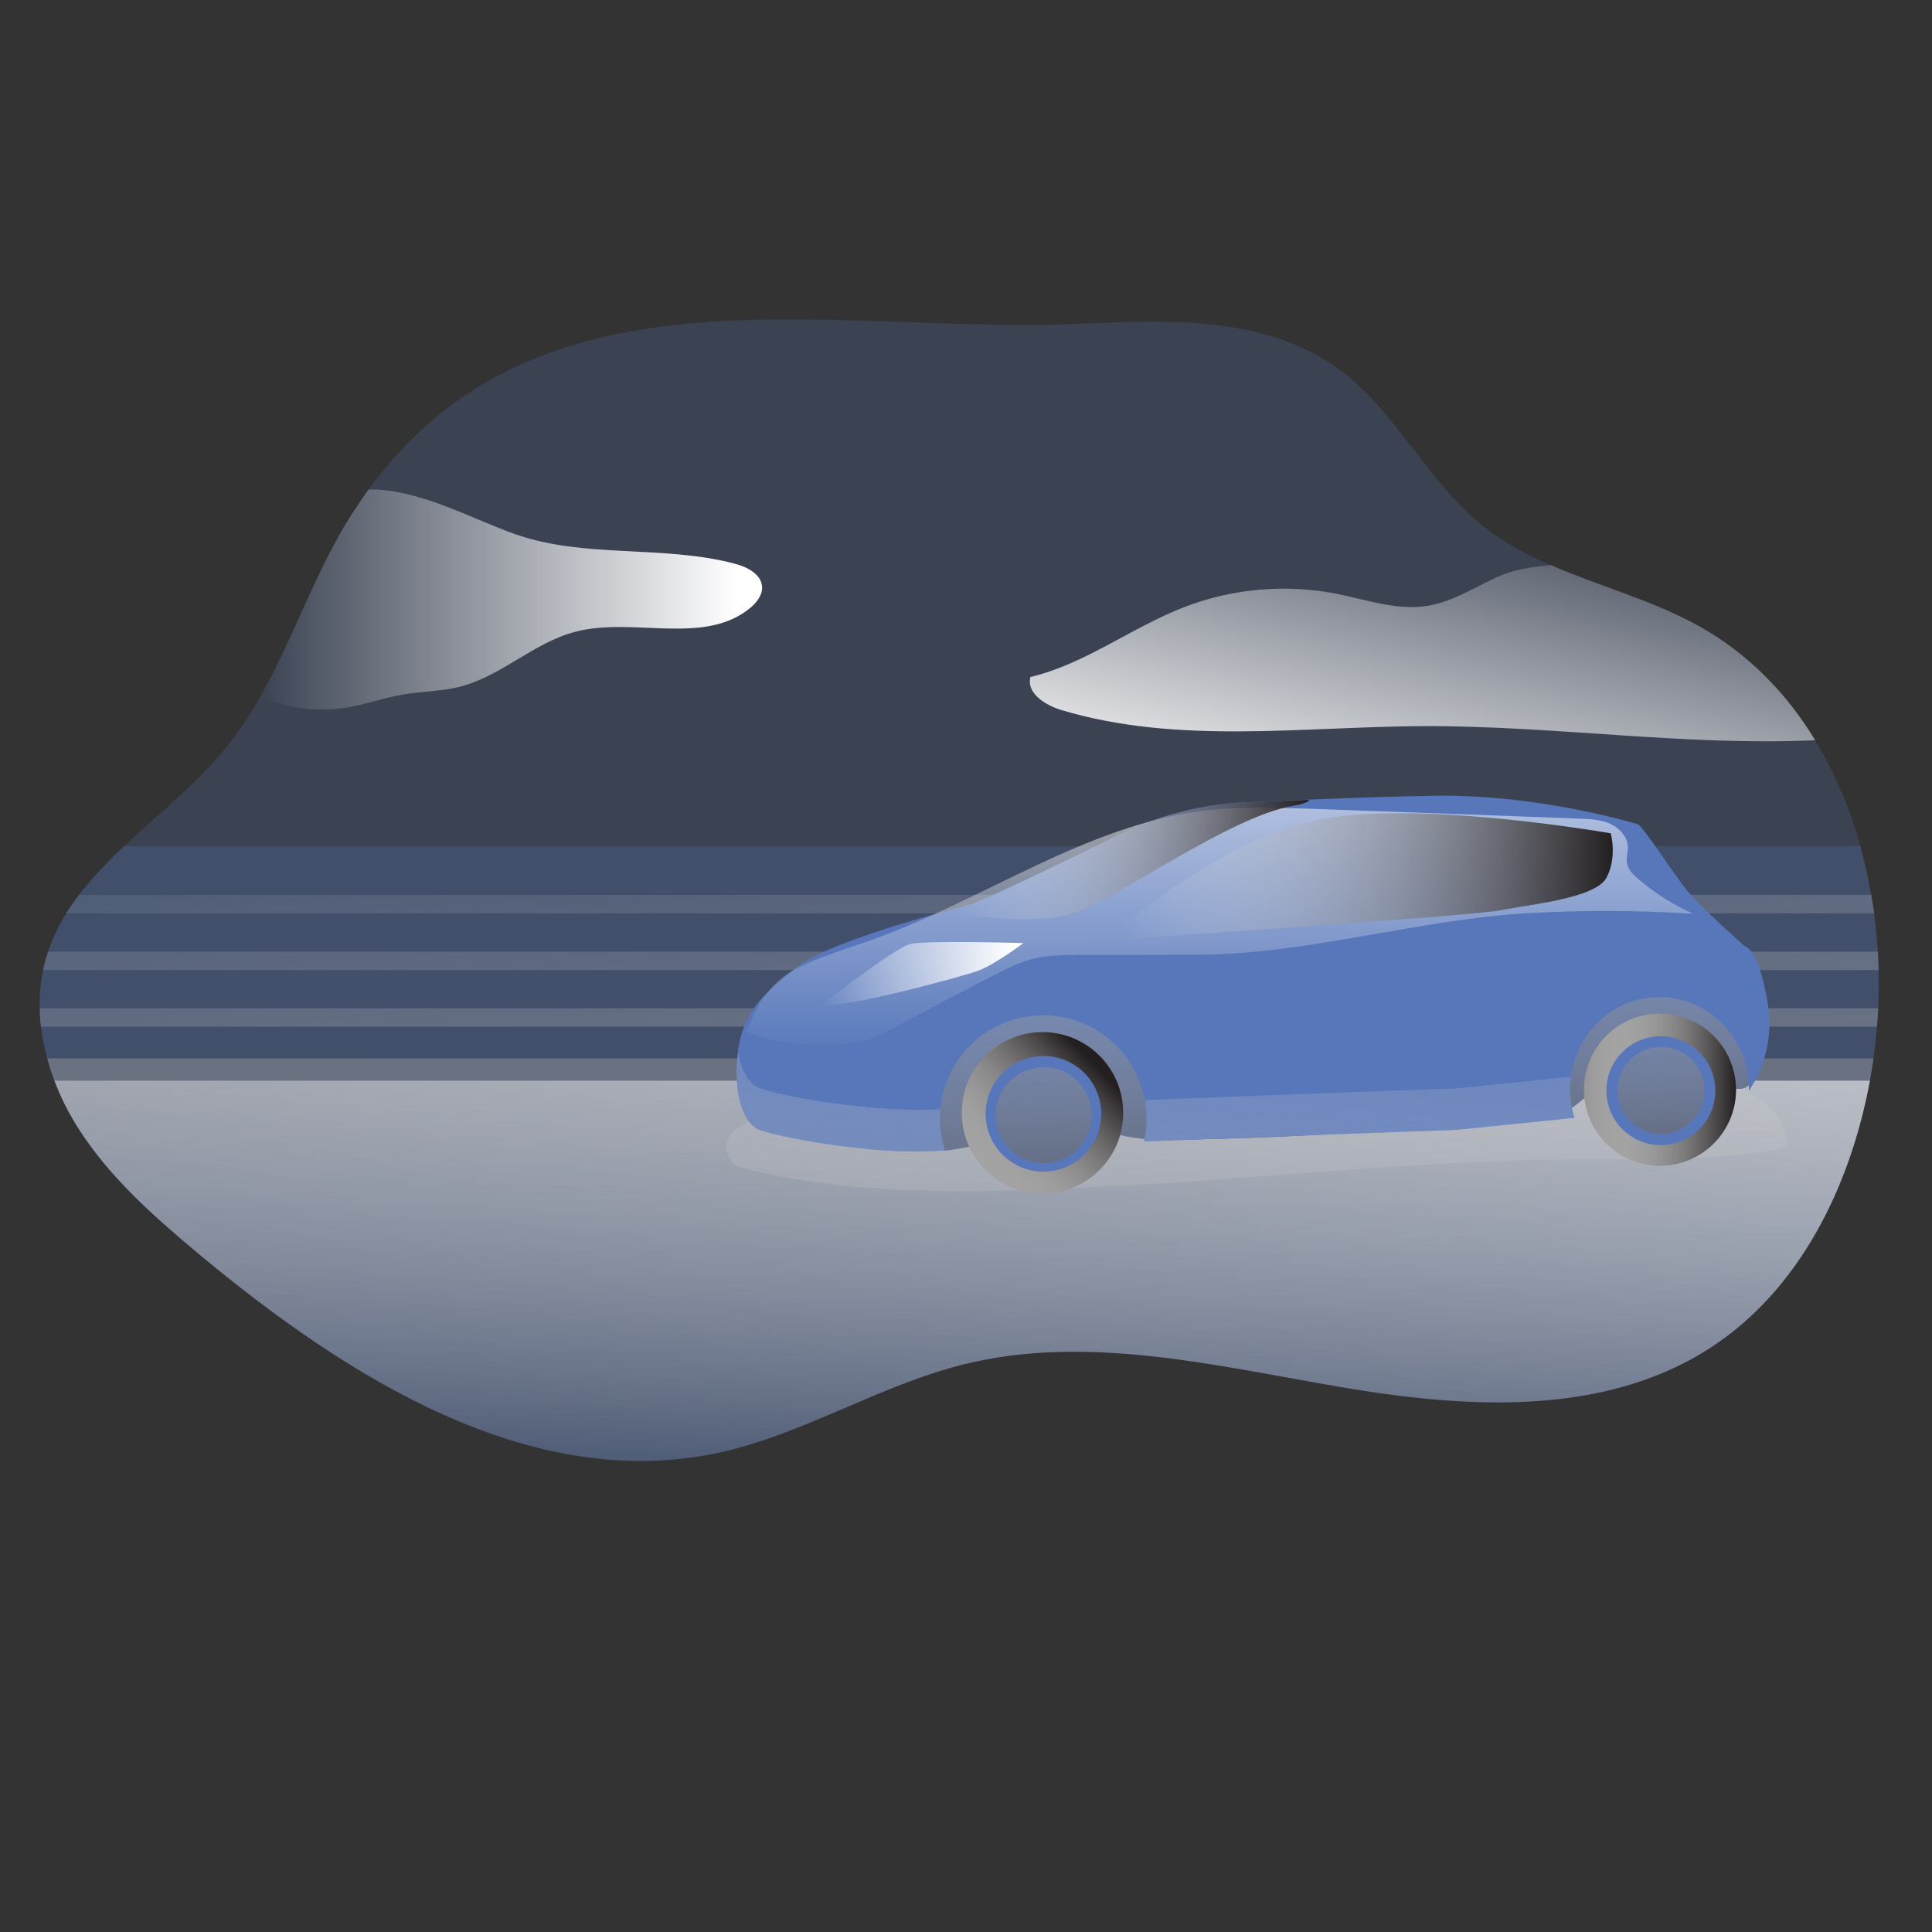 <svg transform="scale(1)" id="_0220_car" xmlns="http://www.w3.org/2000/svg" xmlns:xlink="http://www.w3.org/1999/xlink" viewBox="0 0 500 500" class="show_show__wrapper__graphic__5Waiy "><rect x="0" y="0" width="500" height="500" fill="#333333" stroke="none"/><title>React</title><defs><style>.cls-1{fill:url(#linear-gradient);}.cls-1,.cls-2,.cls-3,.cls-4,.cls-5,.cls-6,.cls-7,.cls-8,.cls-9,.cls-10,.cls-11,.cls-12,.cls-13,.cls-14,.cls-15,.cls-16,.cls-17,.cls-18,.cls-19,.cls-20,.cls-21,.cls-22{stroke-width:0px;}.cls-2{fill:url(#linear-gradient-11);}.cls-3{fill:url(#linear-gradient-12);}.cls-4{fill:url(#linear-gradient-13);}.cls-5{fill:url(#linear-gradient-10);}.cls-6{fill:url(#linear-gradient-17);}.cls-7{fill:url(#linear-gradient-16);}.cls-8{fill:url(#linear-gradient-19);}.cls-9{fill:url(#linear-gradient-15);}.cls-10{fill:url(#linear-gradient-18);}.cls-11{fill:url(#linear-gradient-14);}.cls-12{fill:url(#linear-gradient-4);}.cls-13{fill:url(#linear-gradient-2);}.cls-14{fill:url(#linear-gradient-3);}.cls-15{fill:url(#linear-gradient-8);}.cls-16{fill:url(#linear-gradient-9);}.cls-17{fill:url(#linear-gradient-7);}.cls-18{fill:url(#linear-gradient-5);}.cls-19{fill:url(#linear-gradient-6);}.cls-20{isolation:isolate;opacity:.24;}.cls-20,.cls-22{fill:#5777ba;}.cls-21{fill:#979797;}</style><linearGradient id="linear-gradient" x1="-1034.62" y1="2685.86" x2="-1038.48" y2="2943.58" gradientTransform="translate(1284.8 3070.16) scale(1 -1)" gradientUnits="userSpaceOnUse"><stop offset="0" stop-color="#231f20" stop-opacity="0" style="stop-color: rgb(255, 255, 255);"></stop><stop offset="1" stop-color="#231f20" style="stop-color: rgb(35, 31, 32);"></stop></linearGradient><linearGradient id="linear-gradient-2" x1="-1047.06" y1="2672.44" x2="-1020.83" y2="2947.13" gradientTransform="translate(1284.8 3070.16) scale(1 -1)" gradientUnits="userSpaceOnUse"><stop offset="0" stop-color="#fff" stop-opacity="0"></stop><stop offset=".95" stop-color="#fff"></stop></linearGradient><linearGradient id="linear-gradient-3" x1="-1040.87" y1="2874.51" x2="-1025.44" y2="2635.31" xlink:href="#linear-gradient"></linearGradient><linearGradient id="linear-gradient-4" x1="-1039.65" y1="2874.58" x2="-1024.22" y2="2635.39" xlink:href="#linear-gradient"></linearGradient><linearGradient id="linear-gradient-5" x1="-1036.34" y1="2874.8" x2="-1020.91" y2="2635.61" xlink:href="#linear-gradient"></linearGradient><linearGradient id="linear-gradient-6" x1="-1217.41" y1="2915" x2="-1087.57" y2="2915" xlink:href="#linear-gradient-2"></linearGradient><linearGradient id="linear-gradient-7" x1="-902.36" y1="2949.54" x2="-926.77" y2="2841.83" xlink:href="#linear-gradient-2"></linearGradient><linearGradient id="linear-gradient-8" x1="-964.42" y1="2870.16" x2="-942.82" y2="2439.62" xlink:href="#linear-gradient"></linearGradient><linearGradient id="linear-gradient-9" x1="-947.33" y1="2886.3" x2="-934.99" y2="2715.79" xlink:href="#linear-gradient"></linearGradient><linearGradient id="linear-gradient-10" x1="-1058.88" y1="2868.12" x2="-1092.83" y2="2523.22" xlink:href="#linear-gradient"></linearGradient><linearGradient id="linear-gradient-11" x1="-925.86" y1="2855.03" x2="-959.81" y2="2510.12" xlink:href="#linear-gradient"></linearGradient><linearGradient id="linear-gradient-12" x1="-968.98" y1="2796.56" x2="-969.5" y2="2925.67" xlink:href="#linear-gradient-2"></linearGradient><linearGradient id="linear-gradient-13" x1="-1036.96" y1="2847.73" x2="-945.92" y2="2847.73" xlink:href="#linear-gradient"></linearGradient><linearGradient id="linear-gradient-14" x1="-994.61" y1="2843.49" x2="-867.4" y2="2843.49" xlink:href="#linear-gradient"></linearGradient><linearGradient id="linear-gradient-15" x1="-1072.15" y1="2818.21" x2="-1019.94" y2="2818.21" xlink:href="#linear-gradient-2"></linearGradient><linearGradient id="linear-gradient-16" x1="-1041.49" y1="2811.84" x2="-1006" y2="2846.17" gradientTransform="translate(1289 3121.39) scale(1 -1)" xlink:href="#linear-gradient"></linearGradient><linearGradient id="linear-gradient-17" x1="-879.08" y1="2839.38" x2="-839.73" y2="2839.38" gradientTransform="translate(1289 3121.39) scale(1 -1)" xlink:href="#linear-gradient"></linearGradient><linearGradient id="linear-gradient-18" x1="-1022.24" y1="2917.47" x2="-1016.48" y2="2771.43" gradientTransform="translate(1289 3121.39) scale(1 -1)" xlink:href="#linear-gradient"></linearGradient><linearGradient id="linear-gradient-19" x1="-862.34" y1="2920.98" x2="-856.79" y2="2780.34" gradientTransform="translate(1289 3121.39) scale(1 -1)" xlink:href="#linear-gradient"></linearGradient></defs><g id="background"><path class="cls-20" d="M484.84,273.9c0,.3-.06.63-.11.93-.25,1.62-.52,3.24-.8,4.85-5.07,27.38-18.17,54.23-41.44,69.23-27.59,17.81-63.22,15.56-95.55,10.05-32.33-5.51-65.59-13.76-97.43-5.89-22,5.42-41.71,18.25-63.84,22.96-48.56,10.33-96-19.7-134.15-51.44-11.73-9.8-23.4-20.08-31.51-33.01-2.37-3.75-4.36-7.74-5.92-11.9-.73-1.89-1.35-3.82-1.87-5.78-2.36-8.55-2.74-17.54-.28-26.03,3.4-11.65,11.28-20.59,20.28-28.97,8.74-8.22,18.53-15.89,26.03-25.1,3.45-4.25,6.51-8.8,9.17-13.59,8.17-14.44,13.63-30.61,22.23-44.89,1.88-3.05,3.8-5.92,5.75-8.63,44.46-60.93,120.02-39.77,185.6-42.94,22.53-1.07,47-1.62,65.25,11.62,14.91,10.8,22.91,28.96,37.24,40.53,5.47,4.26,11.51,7.76,17.93,10.39,12.69,5.54,26.61,9.17,38.69,16,12.5,7.05,22.36,17.26,29.62,29.3,5.15,8.52,9.09,17.71,11.7,27.32,4.9,17.91,6.06,36.63,3.41,55Z"></path><path class="cls-20" d="M484.84,273.9c0,.3-.06.63-.11.93-4.36,29-17.63,58.21-42.24,74.05-27.59,17.84-63.22,15.59-95.55,10.08-32.33-5.51-65.59-13.76-97.43-5.89-22,5.42-41.71,18.25-63.84,22.96-48.56,10.33-96-19.7-134.15-51.44-11.73-9.8-23.4-20.08-31.51-33.01-3.46-5.47-6.09-11.43-7.79-17.68h472.62Z"></path><path class="cls-1" d="M484.84,273.9c0,.3-.06.63-.11.93-4.36,29-17.63,58.21-42.24,74.05-27.59,17.84-63.22,15.59-95.55,10.08-32.33-5.51-65.59-13.76-97.43-5.89-22,5.42-41.71,18.25-63.84,22.96-48.56,10.33-96-19.7-134.15-51.44-11.73-9.8-23.4-20.08-31.51-33.01-3.46-5.47-6.09-11.43-7.79-17.68h472.62Z"></path><path class="cls-13" d="M483.93,279.68c-5.07,27.38-18.17,54.23-41.44,69.23-27.59,17.81-63.22,15.56-95.55,10.05-32.33-5.51-65.59-13.76-97.43-5.89-22,5.42-41.71,18.25-63.84,22.96-48.56,10.33-96-19.7-134.15-51.44-11.73-9.8-23.4-20.08-31.51-33.01-2.37-3.75-4.36-7.74-5.92-11.9h469.85Z"></path><path class="cls-20" d="M486.07,260.93c-.06,1.59-.16,3.18-.33,4.77-.19,2.76-.52,5.51-.9,8.22H12.22c-.74-2.7-1.28-5.44-1.61-8.22-.2-1.58-.31-3.18-.32-4.77-.09-3.31.21-6.63.88-9.87.2-1.06.45-2.12.76-3.15.17-.55.33-1.1.52-1.62,1.17-3.46,2.75-6.78,4.69-9.87,1.01-1.65,2.11-3.24,3.29-4.77,3.56-4.56,7.51-8.8,11.78-12.69h449.23c1.18,4.18,2.12,8.41,2.82,12.69.3,1.59.55,3.17.77,4.77.41,3.26.71,6.57.93,9.87.11,1.59.17,3.18.2,4.77.11,3.25.08,6.57-.08,9.87Z"></path><path class="cls-14" d="M486.07,260.93c-.06,1.59-.16,3.18-.33,4.77H10.58c-.2-1.58-.3-3.18-.3-4.77h475.79Z"></path><path class="cls-12" d="M486.18,251.05H11.16c.2-1.06.45-2.12.76-3.15.17-.55.33-1.1.52-1.62h473.54c.15,1.56.15,3.15.2,4.77Z"></path><path class="cls-18" d="M485.05,236.36H17.15c1.01-1.65,2.11-3.24,3.29-4.77h463.85c.3,1.59.55,3.17.77,4.77Z"></path><path class="cls-19" d="M197.23,151.9c.11,2.12-1.41,4.03-3.04,5.4-11.99,9.95-30.33,2.25-45.38,6.22-10.74,2.82-19.21,11.59-29.98,14.25-4.61,1.15-9.43,1.12-14.1,1.89-5.35.87-10.49,2.82-15.87,3.59-7.3,1.03-14.74-.02-21.46-3.04,8.17-14.44,13.63-30.61,22.23-44.89,1.88-3.05,3.8-5.92,5.75-8.63,12.82-.28,26.8,7.64,37.9,11.54,18.06,6.35,38.23,2.76,56.75,7.62,3.26.84,7.01,2.69,7.2,6.06Z"></path><path class="cls-17" d="M469.77,191.57c-33.68,1.54-67.6-3.78-101.45-3.65-31.35.14-63.47,4.85-93.54-4.13-4.19-1.26-9.2-4.33-8.11-8.58,14.24-3.39,26.23-12.88,39.93-18.14,12.49-4.78,26.06-5.96,39.19-3.43,7.84,1.57,15.73,4.41,23.63,3.15,6.52-1.04,12.22-4.82,18.22-7.53,3.78-1.73,8.58-2.61,13.79-2.99,12.69,5.54,26.61,9.17,38.69,16,12.49,7.07,22.36,17.26,29.65,29.3Z"></path></g><g id="car"><path class="cls-15" d="M406.22,300.02c18.79-.15,37.78.71,56.16-3.14.39-5.23-3.06-10.17-7.51-12.94-4.45-2.77-9.77-3.76-14.97-4.43-16.48-2.12-33.15-1.7-49.79-1.23-38.44,1.06-76.87,2.24-115.3,3.53-19.22.64-38.43,1.31-57.65,2.01-11.99.43-18.99,3.07-26.8,8.6-2.49,1.72-3.11,5.14-1.39,7.63.74,1.08,1.85,1.85,3.11,2.18,31.88,8.32,68.95,6.16,100.85,4.46,37.76-2,75.41-6.38,113.27-6.67Z"></path><path class="cls-22" d="M282.24,291.91c3.38.57,6.64,1.69,10,2.31,4.23.78,8.6.75,12.92.71,31.67-.49,63.29-2.6,94.73-6.35,2.11-.13,4.19-.62,6.13-1.47,1.89-.95,3.39-2.51,5.08-3.77,5.25-3.88,12.21-4.65,18.72-4.15s12.9,2.15,19.42,2.57c.92.14,1.86,0,2.69-.4,1.5-.91,1.55-3.03,1.41-4.77-.58-6.66-1.74-13.89-6.69-18.34-5.26-4.76-13.08-4.94-20.17-4.84-5.81.08-11.67.16-17.34,1.41-6.02,1.35-11.65,4.02-17.57,5.75-11.88,3.46-24.49,3.03-36.86,2.57l-68.5-2.55c-9.47-.35-19.13-.71-28.25,1.86s-23.22,11.11-22.38,22.38c.71,9.68,2.37,13.45,8.97,12.93,8.01-.67,29.66-7.23,37.67-5.86Z"></path><path class="cls-16" d="M282.24,291.91c3.38.57,6.64,1.69,10,2.31,4.23.78,8.6.75,12.92.71,31.67-.49,63.29-2.6,94.73-6.35,2.11-.13,4.19-.62,6.13-1.47,1.89-.95,3.39-2.51,5.08-3.77,5.25-3.88,12.21-4.65,18.72-4.15s12.9,2.15,19.42,2.57c.92.14,1.86,0,2.69-.4,1.5-.91,1.55-3.03,1.41-4.77-.58-6.66-1.74-13.89-6.69-18.34-5.26-4.76-13.08-4.94-20.17-4.84-5.81.08-11.67.16-17.34,1.41-6.02,1.35-11.65,4.02-17.57,5.75-11.88,3.46-24.49,3.03-36.86,2.57l-68.5-2.55c-9.47-.35-19.13-.71-28.25,1.86s-23.22,11.11-22.38,22.38c.71,9.68,2.37,13.45,8.97,12.93,8.01-.67,29.66-7.23,37.67-5.86Z"></path><path class="cls-22" d="M244.56,297.74l-1.31.08c-17.73,1.28-43.72-3.86-47.3-5.68-3.58-1.81-6.42-9.65-4.94-20.09.83,4.85,2.74,8.19,4.94,9.29,3.59,1.81,29.57,6.96,47.3,5.68h.11c-.08.79-.11,1.59-.11,2.41,0,2.82.44,5.62,1.31,8.3Z"></path><path class="cls-22" d="M407.45,289.3h0l-30.45,3.1s-43.24,1.54-80.97,3.02c.46-1.97.69-3.98.71-6,0-1.61-.14-3.21-.44-4.8,37.68-1.48,80.73-3.02,80.73-3.02l29.54-3.01c-.14,1.09-.21,2.19-.22,3.29-.02,2.52.36,5.02,1.11,7.43Z"></path><path class="cls-5" d="M244.56,297.74l-1.31.08c-17.73,1.28-43.72-3.86-47.3-5.68-3.58-1.81-6.42-9.65-4.94-20.09.83,4.85,2.74,8.19,4.94,9.29,3.59,1.81,29.57,6.96,47.3,5.68h.11c-.08.79-.11,1.59-.11,2.41,0,2.82.44,5.62,1.31,8.3Z"></path><path class="cls-2" d="M407.45,289.3h0l-30.45,3.1s-43.24,1.54-80.97,3.02c.46-1.97.69-3.98.71-6,0-1.61-.14-3.21-.44-4.8,37.68-1.48,80.73-3.02,80.73-3.02l29.54-3.01c-.14,1.09-.21,2.19-.22,3.29-.02,2.52.36,5.02,1.11,7.43Z"></path><path class="cls-22" d="M452.61,282.31v-.41c0-13.15-10.35-23.87-23.12-23.87-10.99,0-20.2,7.92-22.57,18.5-.17.7-.3,1.4-.39,2.12l-29.54,3.01s-43.02,1.54-80.73,3.02c0-.23-.08-.42-.11-.61-3-14.46-17.15-23.75-31.62-20.76-10.44,2.16-18.59,10.32-20.76,20.76h0c-.2.98-.35,1.97-.44,2.96h-.11c-17.73,1.28-43.72-3.86-47.3-5.68-2.19-1.09-4.11-4.44-4.94-9.29v-.22c1.57-10.58,7.45-15.43,15.71-21.86,7.34-5.73,31.74-12.52,41.08-14.99l2.63-.71c3.72-.99,24.42-10.99,39.18-18.25,10.2-5.01,21.32-7.87,32.67-8.39,4.94-.22,10.63-.47,16.58-.71,10.94-.44,22.8-.85,32.72-.99,26.42-.38,50.92,6.96,52.26,7.35s9.46,13.1,12.93,17.34c3.48,4.25,14.85,14.28,14.85,14.28,0,0,3.53.38,5.87,14.52,0,.25.08.47.11.71,1.19,7.75-.58,15.66-4.97,22.16Z"></path><path class="cls-3" d="M193.22,266.98c6.35,2.68,13.4,3.43,20.28,3.45,3.34.11,6.69-.24,9.94-1.04,3.13-1,6.15-2.33,8.99-3.98,8.08-4.3,16.19-8.56,24.31-12.77,3.53-1.83,7.12-3.67,10.98-4.59,3.7-.87,7.52-.89,11.32-.9l30.54-.05c28.91-.05,57.89-9.32,86.74-10.83,13.97-.73,27.97-.66,41.93.21-5.22-2.31-10.07-5.38-14.39-9.1-1.22-1.05-2.46-2.27-2.77-3.85-.28-1.41.26-2.89.21-4.34-.09-2.68-2.21-4.94-4.68-6.03-2.46-1.09-5.22-1.2-7.9-1.3-23.2-.88-46.39-1.73-69.59-2.55-9.25-.32-18.53-.62-27.72.52-30.52,3.81-56.68,22.99-85.64,33.35-6.8,2.44-13.82,4.41-20.2,7.76-6.39,3.35-9.71,9.32-12.35,16.04Z"></path><path class="cls-4" d="M338.88,206.98c-.38.61-1.67,1.12-4.14,1.54-16,2.69-44.37,23.12-55.71,27.38-11.35,4.25-30.86.38-30.86.38-.13-.42-.24-.85-.32-1.29l2.63-.71c3.72-.99,24.42-10.99,39.18-18.25,10.2-5.01,21.32-7.87,32.67-8.39,4.94-.2,10.61-.44,16.56-.66Z"></path><path class="cls-11" d="M290.95,239.22c-.88.71-1.02,2-.31,2.89.42.52,1.06.8,1.72.76,21.43-1.41,89.44-5.99,95.91-7.29,7.72-1.54,24.68-3.08,27.5-8.46,2.82-5.38,1.09-11.45,1.09-11.45,0,0-51.1-9.04-76.72-3.3-20.11,4.49-39.73,19.23-49.2,26.86Z"></path><path class="cls-9" d="M212.65,260.01s18.77-14.66,22.88-15.69c4.11-1.03,29.32-.25,29.32-.25,0,0-7.46,5.64-11.83,7.2s-34.46,9.77-40.37,8.74Z"></path><circle class="cls-21" cx="269.8" cy="287.99" r="20.89"></circle><circle class="cls-7" cx="269.8" cy="287.99" r="20.89"></circle><circle class="cls-22" cx="270.04" cy="288.26" r="14.96"></circle><circle class="cls-21" cx="429.6" cy="282.01" r="19.68"></circle><circle class="cls-6" cx="429.6" cy="282.01" r="19.68"></circle><circle class="cls-22" cx="429.82" cy="282.26" r="14.09"></circle><circle class="cls-10" cx="270.1" cy="288.59" r="12.42"></circle><circle class="cls-8" cx="429.88" cy="282.19" r="11.26"></circle></g></svg>